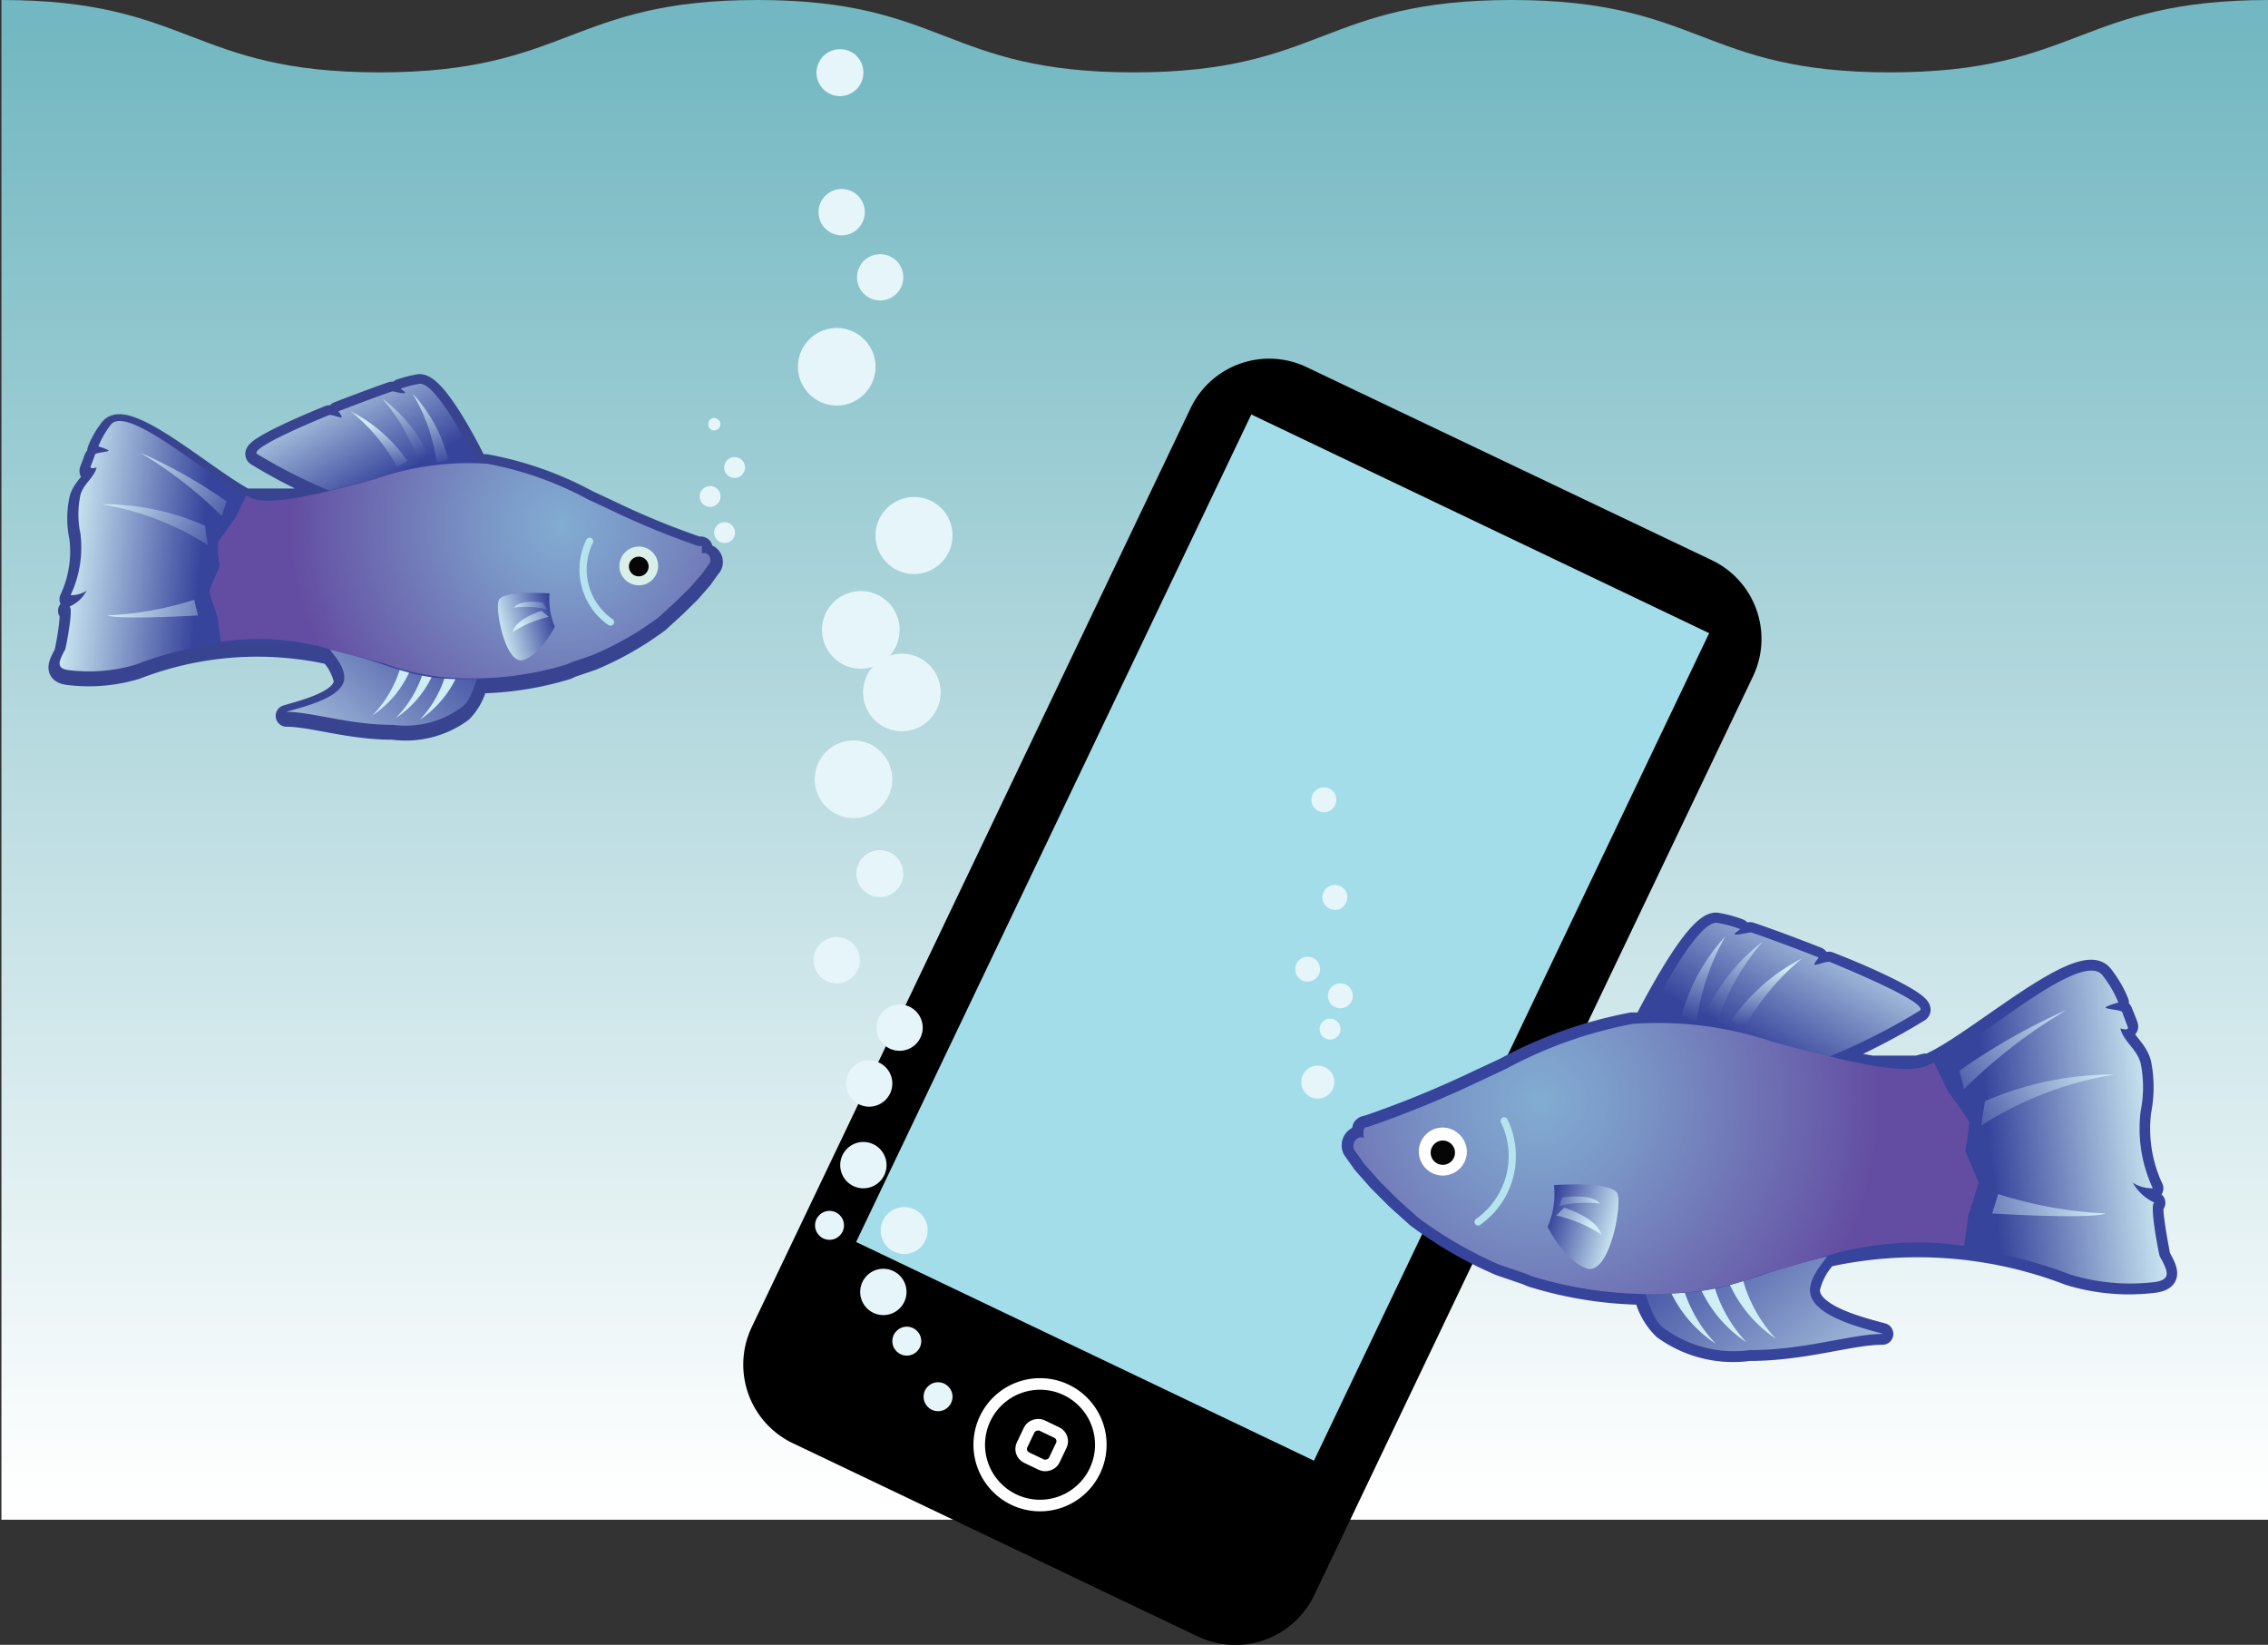 <svg xmlns="http://www.w3.org/2000/svg" xmlns:xlink="http://www.w3.org/1999/xlink" width="78.36" height="56.82" viewBox="0 0 78.36 56.82">
  <rect x="0" y="0" width="78.36" height="56.82" fill="#333333" stroke="none"/>
  <defs>
    <style>
      .cls-1 {
        isolation: isolate;
      }

      .cls-2 {
        fill: url(#linear-gradient);
      }

      .cls-17, .cls-3, .cls-4 {
        fill: none;
      }

      .cls-3, .cls-6 {
        stroke: #000;
      }

      .cls-3, .cls-4 {
        stroke-miterlimit: 10;
      }

      .cls-3 {
        stroke-width: 0.5px;
      }

      .cls-4 {
        stroke: #fff;
        stroke-width: 0.4px;
      }

      .cls-5 {
        fill: #fff;
      }

      .cls-6 {
        fill: #a4ddea;
        stroke-width: 0.3px;
      }

      .cls-17, .cls-29, .cls-6, .cls-8 {
        stroke-linejoin: round;
      }

      .cls-7 {
        fill: #e6f5f9;
      }

      .cls-8 {
        fill: #37449c;
        stroke: #37449c;
      }

      .cls-29, .cls-8 {
        stroke-width: 0.75px;
      }

      .cls-9 {
        fill: url(#linear-gradient-2);
      }

      .cls-10 {
        fill: url(#linear-gradient-3);
      }

      .cls-11 {
        fill: url(#linear-gradient-4);
      }

      .cls-12 {
        fill: url(#linear-gradient-5);
      }

      .cls-13 {
        fill: url(#linear-gradient-6);
      }

      .cls-14 {
        fill: url(#linear-gradient-7);
      }

      .cls-15 {
        fill: url(#radial-gradient);
      }

      .cls-16, .cls-25, .cls-37, .cls-45 {
        mix-blend-mode: multiply;
      }

      .cls-16 {
        fill: url(#radial-gradient-2);
      }

      .cls-17 {
        stroke: #b5e3ee;
        stroke-linecap: round;
        stroke-width: 0.25px;
      }

      .cls-18 {
        fill: #070606;
      }

      .cls-19 {
        fill: url(#linear-gradient-8);
      }

      .cls-20 {
        fill: url(#linear-gradient-9);
      }

      .cls-21 {
        fill: url(#linear-gradient-10);
      }

      .cls-22 {
        fill: url(#linear-gradient-11);
      }

      .cls-23 {
        fill: url(#linear-gradient-12);
      }

      .cls-24 {
        fill: url(#linear-gradient-13);
      }

      .cls-25 {
        fill: url(#radial-gradient-3);
      }

      .cls-26 {
        fill: url(#linear-gradient-14);
      }

      .cls-27 {
        fill: url(#linear-gradient-15);
      }

      .cls-28 {
        fill: url(#linear-gradient-16);
      }

      .cls-29 {
        fill: #3f4ba0;
        stroke: #394491;
      }

      .cls-30 {
        fill: url(#linear-gradient-17);
      }

      .cls-31 {
        fill: url(#linear-gradient-18);
      }

      .cls-32 {
        fill: url(#linear-gradient-19);
      }

      .cls-33 {
        fill: url(#linear-gradient-20);
      }

      .cls-34 {
        fill: url(#linear-gradient-21);
      }

      .cls-35 {
        fill: url(#linear-gradient-22);
      }

      .cls-36 {
        fill: url(#radial-gradient-4);
      }

      .cls-37 {
        fill: url(#radial-gradient-5);
      }

      .cls-38 {
        fill: #d9f0ea;
      }

      .cls-39 {
        fill: url(#linear-gradient-23);
      }

      .cls-40 {
        fill: url(#linear-gradient-24);
      }

      .cls-41 {
        fill: url(#linear-gradient-25);
      }

      .cls-42 {
        fill: url(#linear-gradient-26);
      }

      .cls-43 {
        fill: url(#linear-gradient-27);
      }

      .cls-44 {
        fill: url(#linear-gradient-28);
      }

      .cls-45 {
        fill: url(#radial-gradient-6);
      }

      .cls-46 {
        fill: url(#linear-gradient-29);
      }

      .cls-47 {
        fill: url(#linear-gradient-30);
      }

      .cls-48 {
        fill: url(#linear-gradient-31);
      }
    </style>
    <linearGradient id="linear-gradient" x1="287.35" y1="116.25" x2="287.35" y2="167.27" gradientUnits="userSpaceOnUse">
      <stop offset="0" stop-color="#72b7c1"/>
      <stop offset="1" stop-color="#fff"/>
    </linearGradient>
    <linearGradient id="linear-gradient-2" x1="-1039.06" y1="165.68" x2="-1046.58" y2="157.08" gradientTransform="translate(1352.89)" gradientUnits="userSpaceOnUse">
      <stop offset="0" stop-color="#cfedf4"/>
      <stop offset="1" stop-color="#37449c"/>
    </linearGradient>
    <linearGradient id="linear-gradient-3" x1="-1022.54" y1="861.1" x2="-1022.54" y2="862.92" gradientTransform="matrix(1, 0.03, 0.03, -1, 1305.31, 1050.06)" xlink:href="#linear-gradient-2"/>
    <linearGradient id="linear-gradient-4" x1="-1021.47" y1="861.18" x2="-1021.47" y2="863.01" gradientTransform="matrix(1, 0.03, 0.03, -1, 1305.31, 1050.06)" xlink:href="#linear-gradient-2"/>
    <linearGradient id="linear-gradient-5" x1="-1020.46" y1="861.32" x2="-1020.46" y2="863.15" gradientTransform="matrix(1, 0.03, 0.03, -1, 1305.31, 1050.06)" xlink:href="#linear-gradient-2"/>
    <linearGradient id="linear-gradient-6" x1="-1040.83" y1="146.63" x2="-1043.86" y2="151.77" xlink:href="#linear-gradient-2"/>
    <linearGradient id="linear-gradient-7" x1="322.76" y1="154.28" x2="316.9" y2="154.86" gradientTransform="matrix(1, 0, 0, 1, 0, 0)" xlink:href="#linear-gradient-2"/>
    <radialGradient id="radial-gradient" cx="301.36" cy="153.53" r="11.73" gradientUnits="userSpaceOnUse">
      <stop offset="0" stop-color="#82add2"/>
      <stop offset="0.29" stop-color="#7a95c6"/>
      <stop offset="0.89" stop-color="#6759a8"/>
      <stop offset="1" stop-color="#634da2"/>
    </radialGradient>
    <radialGradient id="radial-gradient-2" cx="301.36" cy="153.53" r="11.73" xlink:href="#radial-gradient"/>
    <linearGradient id="linear-gradient-8" x1="-990.36" y1="-87.27" x2="-992.04" y2="-84.4" gradientTransform="translate(1297.64 56.4) rotate(-10.3)" xlink:href="#linear-gradient-2"/>
    <linearGradient id="linear-gradient-9" x1="-1043.91" y1="147.77" x2="-1045.6" y2="150.63" xlink:href="#linear-gradient-2"/>
    <linearGradient id="linear-gradient-10" x1="-1055.92" y1="382.31" x2="-1055.92" y2="384.62" gradientTransform="translate(1415.44 -45.04) rotate(9.96)" xlink:href="#linear-gradient-2"/>
    <linearGradient id="linear-gradient-11" x1="-1033.01" y1="150.55" x2="-1037.93" y2="153.26" xlink:href="#linear-gradient-2"/>
    <linearGradient id="linear-gradient-12" x1="-1032.15" y1="152.11" x2="-1037.07" y2="154.82" xlink:href="#linear-gradient-2"/>
    <linearGradient id="linear-gradient-13" x1="-1032.14" y1="156.89" x2="-1038.07" y2="157.59" xlink:href="#linear-gradient-2"/>
    <radialGradient id="radial-gradient-3" cx="301.36" cy="153.53" r="11.73" xlink:href="#radial-gradient"/>
    <linearGradient id="linear-gradient-14" x1="304.06" y1="158.11" x2="301.72" y2="157.48" gradientTransform="matrix(1, 0, 0, 1, 0, 0)" xlink:href="#linear-gradient-2"/>
    <linearGradient id="linear-gradient-15" x1="-1049.41" y1="157" x2="-1051.37" y2="157" xlink:href="#linear-gradient-2"/>
    <linearGradient id="linear-gradient-16" x1="-996.34" y1="769.95" x2="-998.7" y2="769.95" gradientTransform="matrix(0.89, 0.45, -0.45, 0.89, 1539.16, -84.62)" xlink:href="#linear-gradient-2"/>
    <linearGradient id="linear-gradient-17" x1="-987.7" y1="143.37" x2="-993.72" y2="136.48" gradientTransform="matrix(-1, 0, 0, 1, -730.12, 0)" xlink:href="#linear-gradient-2"/>
    <linearGradient id="linear-gradient-18" x1="-970.35" y1="884" x2="-970.35" y2="885.46" gradientTransform="matrix(-1, 0.03, -0.03, -1, -682.55, 1050.06)" xlink:href="#linear-gradient-2"/>
    <linearGradient id="linear-gradient-19" x1="-969.49" y1="884.07" x2="-969.49" y2="885.53" gradientTransform="matrix(-1, 0.03, -0.03, -1, -682.55, 1050.06)" xlink:href="#linear-gradient-2"/>
    <linearGradient id="linear-gradient-20" x1="-968.69" y1="884.18" x2="-968.69" y2="885.64" gradientTransform="matrix(-1, 0.03, -0.03, -1, -682.55, 1050.06)" xlink:href="#linear-gradient-2"/>
    <linearGradient id="linear-gradient-21" x1="-989.12" y1="128.13" x2="-991.54" y2="132.24" gradientTransform="matrix(-1, 0, 0, 1, -730.12, 0)" xlink:href="#linear-gradient-2"/>
    <linearGradient id="linear-gradient-22" x1="372.33" y1="134.25" x2="367.64" y2="134.71" gradientTransform="matrix(-1, 0, 0, 1, 622.77, 0)" xlink:href="#linear-gradient-2"/>
    <radialGradient id="radial-gradient-4" cx="355.2" cy="133.65" r="9.38" gradientTransform="matrix(-1, 0, 0, 1, 622.77, 0)" xlink:href="#radial-gradient"/>
    <radialGradient id="radial-gradient-5" cx="355.2" cy="133.65" r="9.38" gradientTransform="matrix(-1, 0, 0, 1, 622.77, 0)" xlink:href="#radial-gradient"/>
    <linearGradient id="linear-gradient-23" x1="-935.27" y1="-96.26" x2="-936.62" y2="-93.97" gradientTransform="matrix(-0.98, -0.18, -0.18, 0.98, -674.87, 56.4)" xlink:href="#linear-gradient-2"/>
    <linearGradient id="linear-gradient-24" x1="-991.59" y1="129.04" x2="-992.94" y2="131.33" gradientTransform="matrix(-1, 0, 0, 1, -730.12, 0)" xlink:href="#linear-gradient-2"/>
    <linearGradient id="linear-gradient-25" x1="-1007.74" y1="354.59" x2="-1007.74" y2="356.45" gradientTransform="matrix(-0.98, 0.17, 0.17, 0.98, -792.68, -45.04)" xlink:href="#linear-gradient-2"/>
    <linearGradient id="linear-gradient-26" x1="-982.86" y1="131.26" x2="-986.8" y2="133.43" gradientTransform="matrix(-1, 0, 0, 1, -730.12, 0)" xlink:href="#linear-gradient-2"/>
    <linearGradient id="linear-gradient-27" x1="-982.18" y1="132.51" x2="-986.11" y2="134.68" gradientTransform="matrix(-1, 0, 0, 1, -730.12, 0)" xlink:href="#linear-gradient-2"/>
    <linearGradient id="linear-gradient-28" x1="-982.17" y1="136.34" x2="-986.92" y2="136.89" gradientTransform="matrix(-1, 0, 0, 1, -730.12, 0)" xlink:href="#linear-gradient-2"/>
    <radialGradient id="radial-gradient-6" cx="355.2" cy="133.65" r="9.38" gradientTransform="matrix(-1, 0, 0, 1, 622.77, 0)" xlink:href="#radial-gradient"/>
    <linearGradient id="linear-gradient-29" x1="357.37" y1="137.31" x2="355.49" y2="136.81" gradientTransform="matrix(-1, 0, 0, 1, 622.77, 0)" xlink:href="#linear-gradient-2"/>
    <linearGradient id="linear-gradient-30" x1="-995.98" y1="136.42" x2="-997.56" y2="136.42" gradientTransform="matrix(-1, 0, 0, 1, -730.12, 0)" xlink:href="#linear-gradient-2"/>
    <linearGradient id="linear-gradient-31" x1="-957.89" y1="727.46" x2="-959.78" y2="727.46" gradientTransform="matrix(-0.89, 0.45, 0.45, 0.89, -916.4, -84.62)" xlink:href="#linear-gradient-2"/>
  </defs>
  <g class="cls-1">
    <g id="Layer_3" data-name="Layer 3">
      <path class="cls-2" d="M313.47,118c-6.53,0-6.53-2.5-13.07-2.5s-6.53,2.5-13.06,2.5-6.52-2.5-13-2.5-6.53,2.5-13.06,2.5-6.53-2.5-13.06-2.5V168h78.36V115.5C320,115.5,320,118,313.47,118Z" transform="translate(-248.17 -115.5)"/>
    </g>
    <g id="Layer_2" data-name="Layer 2">
      <g>
        <g>
          <path d="M293.35,170.5a2.77,2.77,0,0,1-3.68,1.31l-14-6.68a2.76,2.76,0,0,1-1.3-3.68l15.16-31.74a2.76,2.76,0,0,1,3.68-1.3l14,6.67a2.76,2.76,0,0,1,1.3,3.68Z" transform="translate(-248.17 -115.5)"/>
          <path class="cls-3" d="M293.35,170.5a2.77,2.77,0,0,1-3.68,1.31l-14-6.68a2.76,2.76,0,0,1-1.3-3.68l15.16-31.74a2.76,2.76,0,0,1,3.68-1.3l14,6.67a2.76,2.76,0,0,1,1.3,3.68Z" transform="translate(-248.17 -115.5)"/>
        </g>
        <path class="cls-4" d="M286,166.31a2.1,2.1,0,1,1-1-2.8A2.1,2.1,0,0,1,286,166.31Z" transform="translate(-248.17 -115.5)"/>
        <rect class="cls-4" x="283.53" y="164.79" width="1.23" height="1.23" rx="0.33" transform="translate(-235.79 234.94) rotate(-64.45)"/>
        <rect class="cls-5" x="277.36" y="140.36" width="28.98" height="17.83" transform="translate(-216.8 232.79) rotate(-64.47)"/>
        <rect class="cls-6" x="276.51" y="139" width="31.98" height="17.83" transform="translate(-215.22 232.58) rotate(-64.47)"/>
      </g>
      <path class="cls-7" d="M277.88,148.67a.8.8,0,0,1-1.6,0,.8.8,0,1,1,1.6,0Z" transform="translate(-248.17 -115.5)"/>
      <path class="cls-7" d="M279.49,160.14a.8.8,0,1,1-.8-.81A.8.8,0,0,1,279.49,160.14Z" transform="translate(-248.17 -115.5)"/>
      <path class="cls-7" d="M280.22,158a.81.81,0,1,1-.8-.8A.8.8,0,0,1,280.22,158Z" transform="translate(-248.17 -115.5)"/>
      <path class="cls-7" d="M278.8,155.75a.8.8,0,1,1-.8-.8A.8.8,0,0,1,278.8,155.75Z" transform="translate(-248.17 -115.5)"/>
      <path class="cls-7" d="M279.38,125.08a.8.8,0,1,1-.8-.8A.8.8,0,0,1,279.38,125.08Z" transform="translate(-248.17 -115.5)"/>
      <path class="cls-7" d="M278.05,122.83a.8.8,0,1,1-.8-.8A.8.8,0,0,1,278.05,122.83Z" transform="translate(-248.17 -115.5)"/>
      <path class="cls-7" d="M278,118a.81.81,0,1,1-.8-.8A.8.8,0,0,1,278,118Z" transform="translate(-248.17 -115.5)"/>
      <path class="cls-7" d="M279,152.93a.8.8,0,1,1-.8-.8A.8.8,0,0,1,279,152.93Z" transform="translate(-248.17 -115.5)"/>
      <path class="cls-7" d="M280.05,151a.8.8,0,1,1-.8-.8A.8.8,0,0,1,280.05,151Z" transform="translate(-248.17 -115.5)"/>
      <path class="cls-7" d="M279.38,145.67a.81.81,0,1,1-.81-.8A.81.81,0,0,1,279.38,145.67Z" transform="translate(-248.17 -115.5)"/>
      <path class="cls-7" d="M279,142.42a1.34,1.34,0,1,1-1.33-1.34A1.34,1.34,0,0,1,279,142.42Z" transform="translate(-248.17 -115.5)"/>
      <path class="cls-7" d="M280.67,139.42a1.34,1.34,0,1,1-1.34-1.34A1.34,1.34,0,0,1,280.67,139.42Z" transform="translate(-248.17 -115.5)"/>
      <path class="cls-7" d="M279.25,137.25a1.34,1.34,0,1,1-1.33-1.33A1.33,1.33,0,0,1,279.25,137.25Z" transform="translate(-248.17 -115.5)"/>
      <path class="cls-7" d="M281.08,134a1.33,1.33,0,1,1-1.33-1.33A1.32,1.32,0,0,1,281.08,134Z" transform="translate(-248.17 -115.5)"/>
      <path class="cls-7" d="M278.42,128.17a1.34,1.34,0,1,1-1.34-1.34A1.34,1.34,0,0,1,278.42,128.17Z" transform="translate(-248.17 -115.5)"/>
      <g>
        <path class="cls-7" d="M294.27,152.88a.57.57,0,0,1-1.14,0,.57.57,0,0,1,1.14,0Z" transform="translate(-248.17 -115.5)"/>
        <path class="cls-7" d="M294.48,151.11a.36.36,0,0,1-.71,0,.36.36,0,1,1,.71,0Z" transform="translate(-248.17 -115.5)"/>
        <path class="cls-7" d="M294.91,149.9a.43.43,0,1,1-.43-.43A.43.43,0,0,1,294.91,149.9Z" transform="translate(-248.17 -115.5)"/>
        <circle class="cls-7" cx="45.18" cy="33.48" r="0.43"/>
        <path class="cls-7" d="M294.72,146.5a.43.43,0,1,1-.43-.43A.43.43,0,0,1,294.72,146.5Z" transform="translate(-248.17 -115.5)"/>
        <path class="cls-7" d="M294.34,143.12a.43.43,0,1,1-.42-.42A.42.42,0,0,1,294.34,143.12Z" transform="translate(-248.17 -115.5)"/>
        <path class="cls-8" d="M322.78,158.9c0-.07-.39-1.91-.17-1.85a1.63,1.63,0,0,1-.76-.69,1.27,1.27,0,0,0,.69.19,4.87,4.87,0,0,1-.42-2.66,4.22,4.22,0,0,0,0-1.66c-.14-.51-.58-.73-.7-1.2,0,0,.26,0,.25-.07s-.13-.34-.19-.5-.55-.08-.57-.15.45-.14.44-.18a3.88,3.88,0,0,0-.55-.94c-.72-.9-4.22,2.24-5.82,3h0l-.15.08-.09,0h-.06l-.26.07h-.86l-.23,0-.33,0-.16,0-.51-.09h0l-1-.21a23.28,23.28,0,0,0,3.14-1.61c.26-.19-1.36-1-3.11-1.68-.09,0-.45.14-.53.1s.18-.24.13-.26c-.84-.33-1.67-.64-2.32-.86-.05,0-.51.08-.55.07s.24-.17.16-.19a4,4,0,0,0-.79-.21c-.67,0-2,2.52-2.49,3.45l-.42,0a15.13,15.13,0,0,0-4.37,1.55l-.51.24-.41.19a35.68,35.68,0,0,1-3.86,1.58.15.15,0,0,0-.13.06.52.52,0,0,0,0,.32.24.24,0,0,0-.2,0,.31.31,0,0,0-.14.41l.34.48.52.59.64.64.7.63A14,14,0,0,0,300,159.2l.91.31.19.08a13.56,13.56,0,0,0,3.89.61,2.38,2.38,0,0,0,.66,1.2,4.09,4.09,0,0,0,2.95.74c1.91,0,3.5-.56,4.61-.56-.72-.2-2.64-.65-2.53-1.58a2.36,2.36,0,0,1,.6-1.1,14.58,14.58,0,0,1,8.38.63,7.06,7.06,0,0,0,2.81.27C323.23,159.74,323.06,159.41,322.78,158.9Z" transform="translate(-248.17 -115.5)"/>
        <g>
          <path class="cls-9" d="M305.68,159.34a3.64,3.64,0,0,1-1.25-.13c.55.17.63,1.8,1.25,2.19a4.09,4.09,0,0,0,2.95.74c1.91,0,3.5-.56,4.61-.56-.72-.2-2.64-.65-2.53-1.58.07-.67.81-1.17,1-1.8-.46-.83-2-.14-2.56.11A10.06,10.06,0,0,1,305.68,159.34Z" transform="translate(-248.17 -115.5)"/>
          <path class="cls-10" d="M305.8,159.92a4.39,4.39,0,0,0,1.65,2,4.82,4.82,0,0,1-1.19-2.18Z" transform="translate(-248.17 -115.5)"/>
          <path class="cls-11" d="M306.86,159.87a4.47,4.47,0,0,0,1.65,2,4.9,4.9,0,0,1-1.18-2.19Z" transform="translate(-248.17 -115.5)"/>
          <path class="cls-12" d="M307.88,159.75a4.52,4.52,0,0,0,1.65,2,4.9,4.9,0,0,1-1.18-2.19Z" transform="translate(-248.17 -115.5)"/>
          <path class="cls-13" d="M304.84,151.17s1.83-3.85,2.65-3.79a4,4,0,0,1,.79.21c.08,0-.25.16-.16.19s.5-.08.55-.07c.65.22,1.48.53,2.32.86.05,0-.18.24-.13.26s.44-.13.53-.1c1.75.72,3.37,1.49,3.11,1.68a21.23,21.23,0,0,1-3.41,1.7C310.58,152.24,306.48,150.85,304.84,151.17Z" transform="translate(-248.17 -115.5)"/>
          <path class="cls-14" d="M299.37,153.06c1.7-.75,4.14-2.48,6.73-2.23s7.2,2.08,8.65,1.52,5.3-4.11,6.06-3.16a3.88,3.88,0,0,1,.55.94s-.46.13-.44.18.54.08.57.15.12.33.19.5-.22.07-.25.07c.12.47.56.69.7,1.2a4.22,4.22,0,0,1,0,1.66,4.87,4.87,0,0,0,.42,2.66,1.27,1.27,0,0,1-.69-.19,1.63,1.63,0,0,0,.76.69c-.22-.06.14,1.78.17,1.85.28.51.45.84-.28.9a7.06,7.06,0,0,1-2.81-.27,14.5,14.5,0,0,0-8.41-.62c-2.84.63-3.35,1.39-6.38,1.26S297.66,153.82,299.37,153.06Z" transform="translate(-248.17 -115.5)"/>
          <path class="cls-15" d="M304.58,150.87a15.13,15.13,0,0,0-4.37,1.55l-.51.24-.41.19a35.68,35.68,0,0,1-3.86,1.58.15.15,0,0,0-.13.06.52.52,0,0,0,0,.32.24.24,0,0,0-.2,0,.31.31,0,0,0-.14.41l.34.48.52.59.64.64.7.63A14,14,0,0,0,300,159.2l.91.31.19.08a14,14,0,0,0,5.22.57,9.88,9.88,0,0,0,2.63-.6l2.08-.6a11.06,11.06,0,0,1,5-.42l.15-1.08.17-.51.18-.59-.24-.59-.22-.5.08-.49.06-.52-.39-.58-.35-.48-.48-1-.24.12c-.79.31-2.48-.09-4.59-.63l-.77-.21A12.39,12.39,0,0,0,304.58,150.87Z" transform="translate(-248.17 -115.5)"/>
          <path class="cls-16" d="M300.14,154.22a2.78,2.78,0,0,1-.9,3.49,2.22,2.22,0,0,0,1.64-1.66A1.67,1.67,0,0,0,300.14,154.22Z" transform="translate(-248.17 -115.5)"/>
          <path class="cls-17" d="M300.14,154.22a2.78,2.78,0,0,1-.9,3.49" transform="translate(-248.17 -115.5)"/>
          <path class="cls-5" d="M298.85,155.32a.83.83,0,1,1-.83-.87A.85.85,0,0,1,298.85,155.32Z" transform="translate(-248.17 -115.5)"/>
          <path class="cls-18" d="M298.44,155.32a.42.42,0,1,1-.84,0,.42.42,0,1,1,.84,0Z" transform="translate(-248.17 -115.5)"/>
          <path class="cls-19" d="M306.24,150.7a6.53,6.53,0,0,1,1.54-2.85,8.25,8.25,0,0,0-1,3Z" transform="translate(-248.17 -115.5)"/>
          <path class="cls-20" d="M307.07,150.56a6.5,6.5,0,0,1,2-2.53,8.18,8.18,0,0,0-1.56,2.74Z" transform="translate(-248.17 -115.5)"/>
          <path class="cls-21" d="M308,150.74a6.53,6.53,0,0,1,2.43-2.13,8.13,8.13,0,0,0-2,2.42Z" transform="translate(-248.17 -115.5)"/>
          <path class="cls-22" d="M315.87,152.49a21.18,21.18,0,0,1,3.7-2.1,18.28,18.28,0,0,0-3.54,2.73Z" transform="translate(-248.17 -115.5)"/>
          <path class="cls-23" d="M316.75,153.54a11.13,11.13,0,0,1,4.46-.92,12.32,12.32,0,0,0-4.59,1.76" transform="translate(-248.17 -115.5)"/>
          <path class="cls-24" d="M317.21,156.75a14.54,14.54,0,0,0,3.71.67s-.26.21-3.92,0" transform="translate(-248.17 -115.5)"/>
          <path class="cls-25" d="M302.05,156.82s2.05-.15,2.2.31-.3,2.8-1.06,2.57-1.37-1.44-1.37-1.44A2.91,2.91,0,0,0,302.05,156.82Z" transform="translate(-248.17 -115.5)"/>
          <path class="cls-26" d="M301.86,156.44s2.05-.15,2.2.31-.3,2.8-1.06,2.57-1.36-1.44-1.36-1.44A2.82,2.82,0,0,0,301.86,156.44Z" transform="translate(-248.17 -115.5)"/>
          <path class="cls-27" d="M302.15,156.87s1-.17,1.3.21a3.86,3.86,0,0,0-1.41.08Z" transform="translate(-248.17 -115.5)"/>
          <path class="cls-28" d="M302.21,157.22s1.13.34,1.29.93a4.74,4.74,0,0,0-1.56-.66Z" transform="translate(-248.17 -115.5)"/>
        </g>
      </g>
      <g>
        <path class="cls-7" d="M273.56,133.84a.36.36,0,1,1-.71,0,.36.36,0,0,1,.71,0Z" transform="translate(-248.17 -115.5)"/>
        <path class="cls-7" d="M273.06,132.71a.36.36,0,0,1-.71,0,.36.36,0,1,1,.71,0Z" transform="translate(-248.17 -115.5)"/>
        <path class="cls-7" d="M273.91,131.64a.36.36,0,1,1-.35-.35A.36.36,0,0,1,273.91,131.64Z" transform="translate(-248.17 -115.5)"/>
        <path class="cls-7" d="M273.06,130.15a.22.22,0,0,1-.21.22.21.21,0,0,1-.21-.22.21.21,0,0,1,.21-.21A.22.22,0,0,1,273.06,130.15Z" transform="translate(-248.17 -115.5)"/>
        <path class="cls-29" d="M272.57,134.67a.19.19,0,0,0-.16,0s0-.17,0-.25a.1.1,0,0,0-.1,0,27.09,27.09,0,0,1-3.09-1.27l-.32-.15-.41-.19a11.87,11.87,0,0,0-3.5-1.24,1.43,1.43,0,0,0-.29,0h-.05c-.36-.74-1.45-2.81-2-2.77a4.33,4.33,0,0,0-.63.16c-.07,0,.2.13.12.16s-.4-.07-.43-.06c-.52.18-1.19.43-1.86.69,0,0,.15.19.11.21s-.36-.11-.43-.08c-1.4.57-2.69,1.19-2.49,1.34a19.34,19.34,0,0,0,2.51,1.29l-.75.17h-.05l-.38.07-.14,0-.25,0-.2,0h-.51l-.17,0-.2,0-.06,0-.08,0-.11,0h0c-1.28-.65-4.08-3.15-4.66-2.44a3.09,3.09,0,0,0-.43.75s.36.11.35.15-.44.07-.46.12-.09.26-.15.4.18.06.2.06c-.1.37-.45.55-.56.95a3.19,3.19,0,0,0,0,1.34,3.88,3.88,0,0,1-.34,2.12,1,1,0,0,0,.55-.15,1.22,1.22,0,0,1-.6.55c.17-.05-.11,1.43-.14,1.48-.22.41-.36.68.22.72a5.62,5.62,0,0,0,2.25-.21,11.59,11.59,0,0,1,6.71-.5h0a2,2,0,0,1,.48.88c.09.74-1.45,1.09-2,1.26.89,0,2.16.45,3.69.45a3.28,3.28,0,0,0,2.36-.6,2,2,0,0,0,.53-1,11,11,0,0,0,3.11-.48l.15-.07.73-.25a10.86,10.86,0,0,0,2.28-1.3l.56-.51.52-.51.42-.48.27-.38A.25.25,0,0,0,272.57,134.67Z" transform="translate(-248.17 -115.5)"/>
        <path class="cls-30" d="M264.11,138.3a3,3,0,0,0,1-.11c-.44.14-.5,1.44-1,1.75a3.28,3.28,0,0,1-2.36.6c-1.53,0-2.8-.45-3.69-.45.58-.17,2.12-.52,2-1.26-.06-.54-.66-.94-.82-1.44.36-.67,1.56-.12,2,.08A8.31,8.31,0,0,0,264.11,138.3Z" transform="translate(-248.17 -115.5)"/>
        <path class="cls-31" d="M264,138.76a3.64,3.64,0,0,1-1.32,1.6,3.89,3.89,0,0,0,.94-1.76Z" transform="translate(-248.17 -115.5)"/>
        <path class="cls-32" d="M263.16,138.72a3.56,3.56,0,0,1-1.32,1.59,4,4,0,0,0,1-1.75Z" transform="translate(-248.17 -115.5)"/>
        <path class="cls-33" d="M262.35,138.63a3.56,3.56,0,0,1-1.32,1.59,4,4,0,0,0,1-1.75Z" transform="translate(-248.17 -115.5)"/>
        <path class="cls-34" d="M264.78,131.76s-1.46-3.08-2.12-3a4.33,4.33,0,0,0-.63.16c-.07,0,.2.13.12.16s-.4-.07-.43-.06c-.52.18-1.19.43-1.86.69,0,0,.15.19.11.21s-.36-.11-.43-.08c-1.4.57-2.69,1.19-2.49,1.34a17.79,17.79,0,0,0,2.73,1.36C260.19,132.62,263.47,131.5,264.78,131.76Z" transform="translate(-248.17 -115.5)"/>
        <path class="cls-35" d="M269.16,133.27c-1.37-.6-3.32-2-5.39-1.78s-5.76,1.66-6.92,1.21-4.24-3.28-4.85-2.53a3.09,3.09,0,0,0-.43.75s.36.11.35.15-.44.07-.46.12-.09.26-.15.4.18.06.2.06c-.1.37-.45.55-.56.95a3.19,3.19,0,0,0,0,1.34,3.88,3.88,0,0,1-.34,2.12,1,1,0,0,0,.55-.15,1.22,1.22,0,0,1-.6.55c.17-.05-.11,1.43-.14,1.48-.22.41-.36.68.22.72a5.62,5.62,0,0,0,2.25-.21,11.57,11.57,0,0,1,6.73-.5c2.27.51,2.68,1.11,5.1,1S270.52,133.88,269.16,133.27Z" transform="translate(-248.17 -115.5)"/>
        <path class="cls-36" d="M265,131.52a11.87,11.87,0,0,1,3.5,1.24l.41.19.32.15a27.09,27.09,0,0,0,3.09,1.27.1.1,0,0,1,.1,0c0,.08,0,.25,0,.25a.19.19,0,0,1,.16,0,.25.25,0,0,1,.11.33l-.27.38-.42.48-.52.51-.56.51a10.86,10.86,0,0,1-2.28,1.3l-.73.25-.15.07a11.22,11.22,0,0,1-4.18.45,7.92,7.92,0,0,1-2.1-.47L259.8,138a8.76,8.76,0,0,0-4-.33l-.12-.87-.14-.41-.14-.47.19-.47.17-.4-.06-.39,0-.42.32-.46.28-.39.38-.77.19.09c.64.25,2-.07,3.68-.5l.61-.17A9.78,9.78,0,0,1,265,131.52Z" transform="translate(-248.17 -115.5)"/>
        <path class="cls-37" d="M268.54,134.2a2.22,2.22,0,0,0,.72,2.79,1.78,1.78,0,0,1-1.31-1.33A1.34,1.34,0,0,1,268.54,134.2Z" transform="translate(-248.17 -115.5)"/>
        <path class="cls-17" d="M268.54,134.2a2.22,2.22,0,0,0,.72,2.79" transform="translate(-248.17 -115.5)"/>
        <path class="cls-38" d="M269.57,135.08a.67.67,0,1,0,.67-.7A.68.68,0,0,0,269.57,135.08Z" transform="translate(-248.17 -115.5)"/>
        <path class="cls-18" d="M269.9,135.08a.34.34,0,1,0,.34-.35A.34.34,0,0,0,269.9,135.08Z" transform="translate(-248.17 -115.5)"/>
        <path class="cls-39" d="M263.66,131.38a5.18,5.18,0,0,0-1.23-2.28,6.51,6.51,0,0,1,.83,2.38Z" transform="translate(-248.17 -115.5)"/>
        <path class="cls-40" d="M263,131.27a5.21,5.21,0,0,0-1.62-2,6.58,6.58,0,0,1,1.25,2.19Z" transform="translate(-248.17 -115.5)"/>
        <path class="cls-41" d="M262.24,131.42a5.24,5.24,0,0,0-1.95-1.71,6.45,6.45,0,0,1,1.61,1.94Z" transform="translate(-248.17 -115.5)"/>
        <path class="cls-42" d="M256,132.82a17.45,17.45,0,0,0-3-1.69,14.91,14.91,0,0,1,2.83,2.19Z" transform="translate(-248.17 -115.5)"/>
        <path class="cls-43" d="M255.25,133.66a8.68,8.68,0,0,0-3.57-.74,9.85,9.85,0,0,1,3.67,1.41" transform="translate(-248.17 -115.5)"/>
        <path class="cls-44" d="M254.88,136.22a11.57,11.57,0,0,1-3,.54s.2.16,3.13,0" transform="translate(-248.17 -115.5)"/>
        <path class="cls-45" d="M267,136.28s-1.63-.12-1.76.24.25,2.24.85,2.06,1.09-1.15,1.09-1.15A2.34,2.34,0,0,1,267,136.28Z" transform="translate(-248.17 -115.5)"/>
        <path class="cls-46" d="M267.16,136s-1.63-.12-1.76.24.25,2.24.85,2.06,1.09-1.15,1.09-1.15A2.34,2.34,0,0,1,267.16,136Z" transform="translate(-248.17 -115.5)"/>
        <path class="cls-47" d="M266.93,136.32s-.77-.14-1,.17a3.11,3.11,0,0,1,1.13.06Z" transform="translate(-248.17 -115.5)"/>
        <path class="cls-48" d="M266.88,136.6s-.9.27-1,.74a3.77,3.77,0,0,1,1.25-.53Z" transform="translate(-248.17 -115.5)"/>
      </g>
      <circle class="cls-7" cx="31.33" cy="46.33" r="0.5"/>
      <circle class="cls-7" cx="28.66" cy="42.33" r="0.5"/>
      <circle class="cls-7" cx="32.41" cy="48.25" r="0.5"/>
    </g>
  </g>
</svg>
